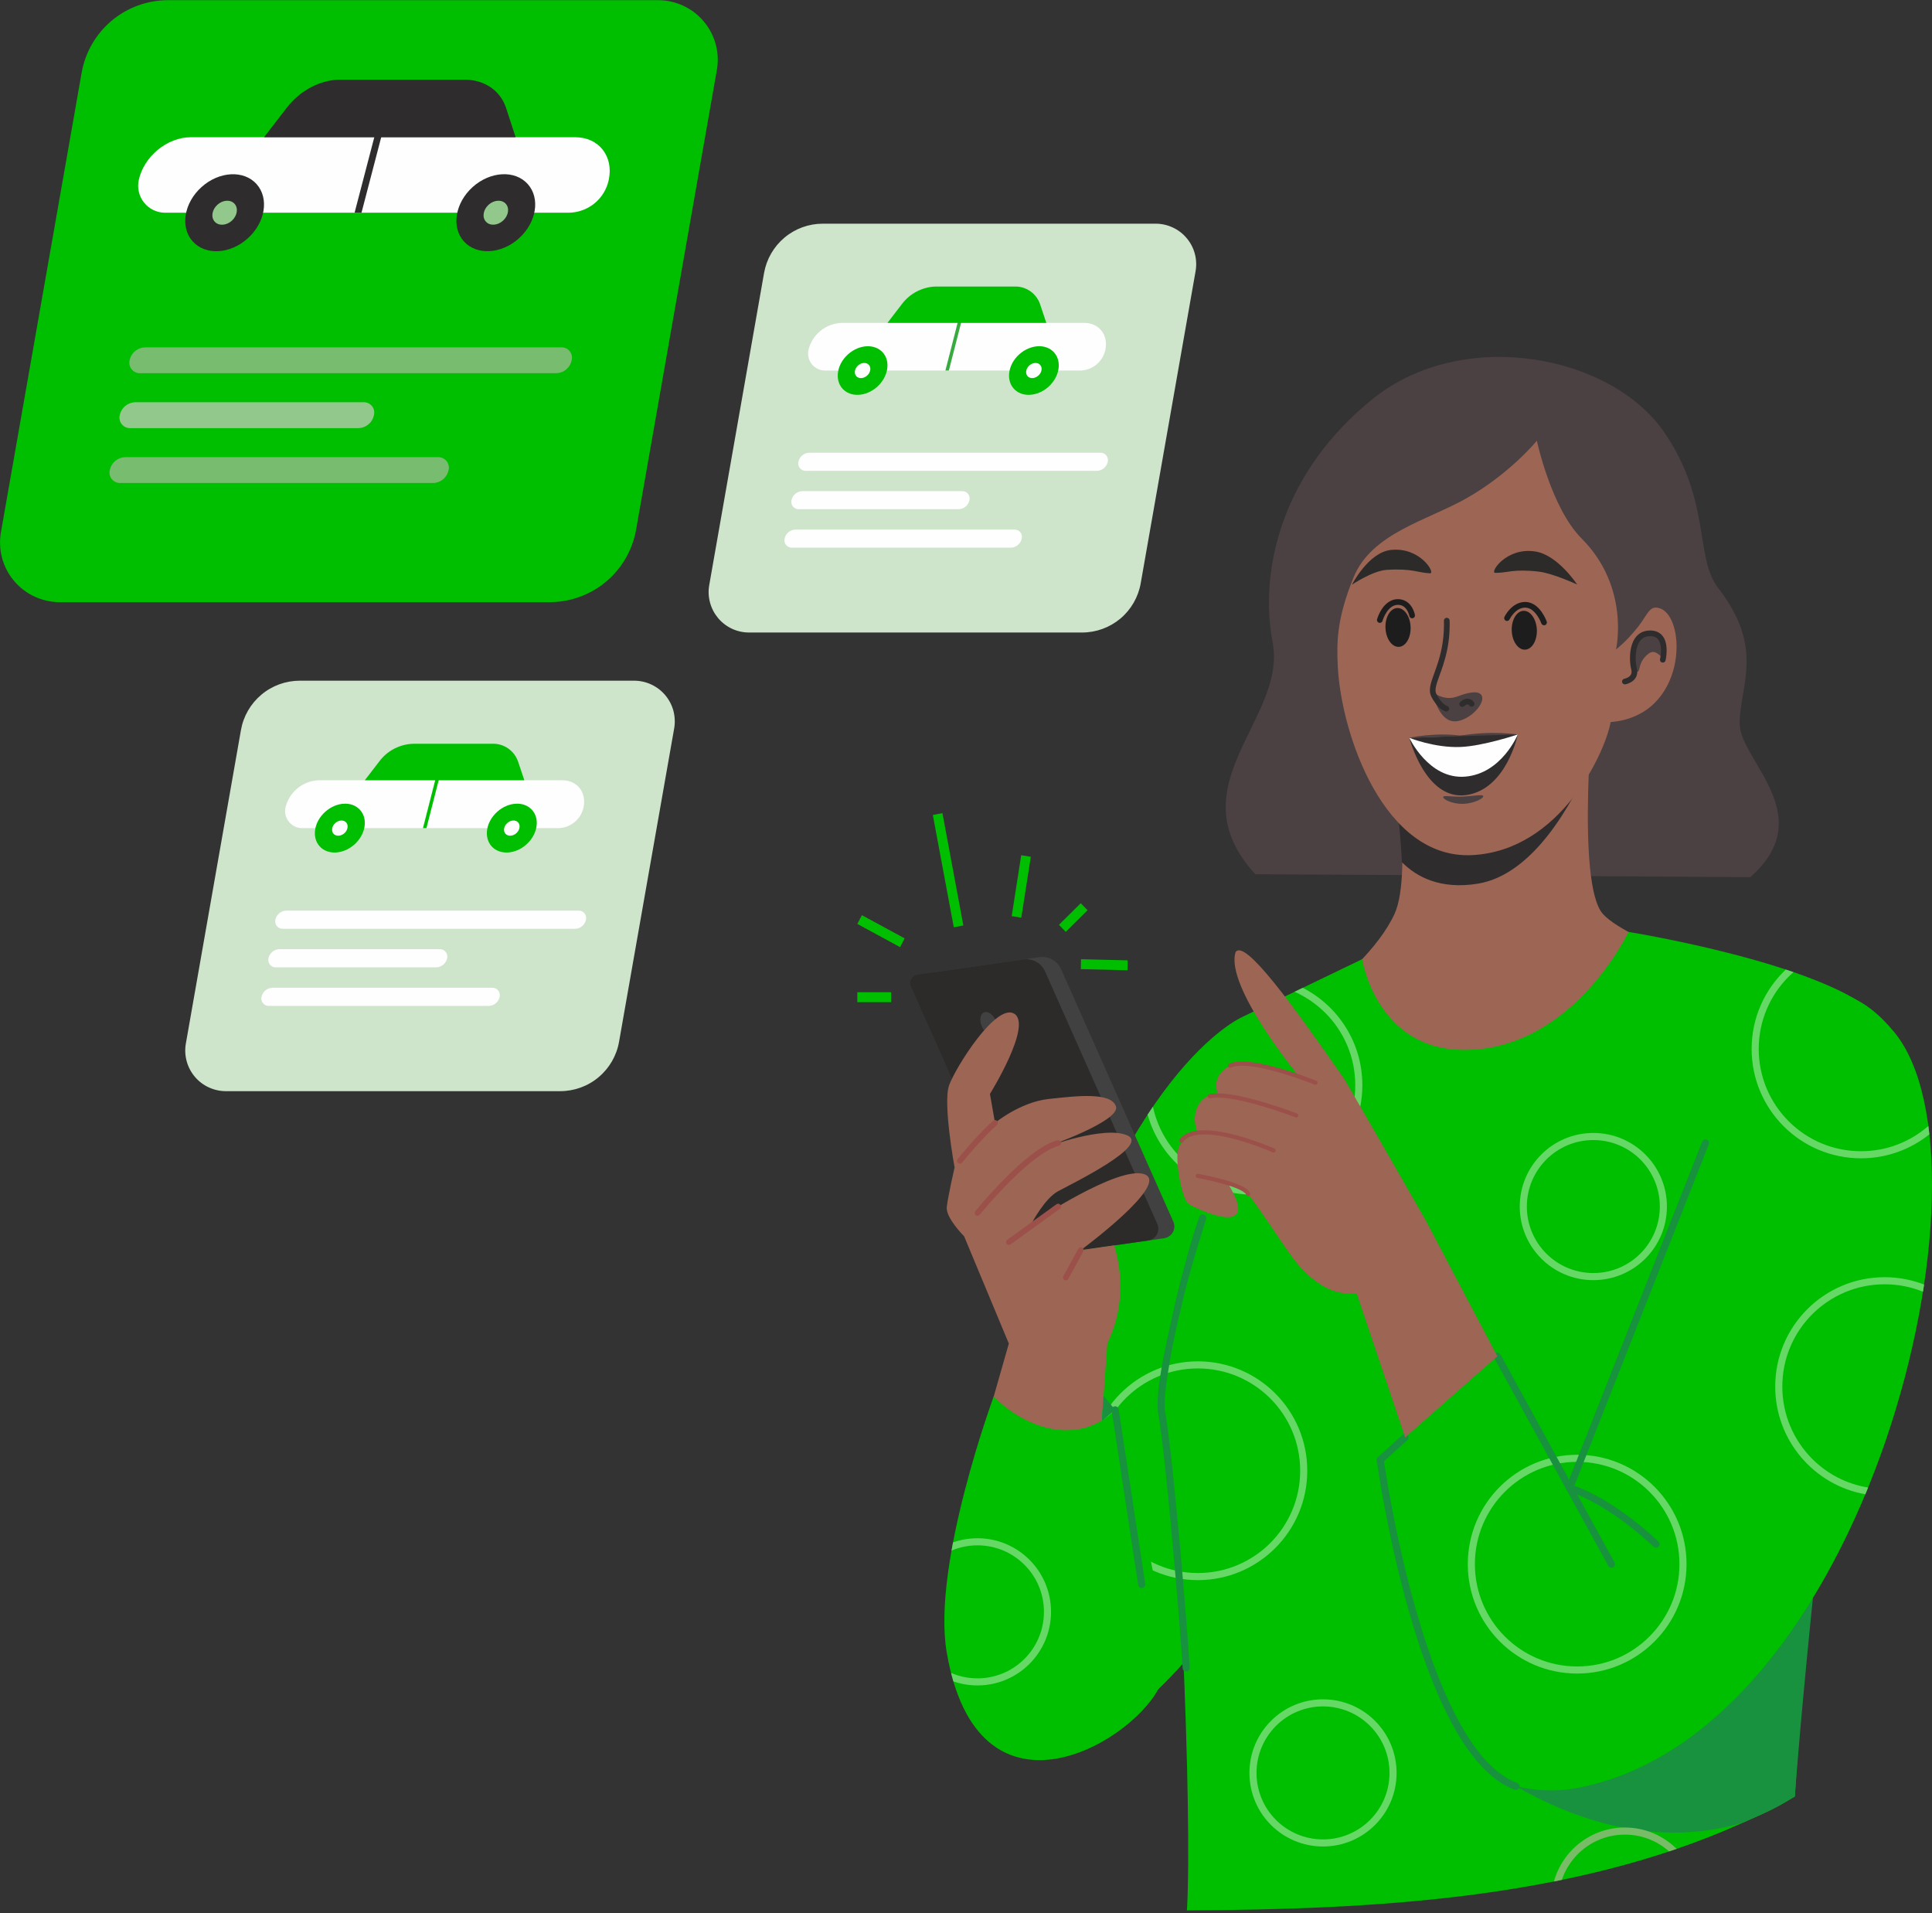 <svg width="200" height="198" viewBox="0 0 200 198" fill="none" xmlns="http://www.w3.org/2000/svg">
<rect x="0" y="0" width="200" height="198" fill="#333333" stroke="none"/>
<g clip-path="url(#clip0_1220_32470)">
<path fill-rule="evenodd" clip-rule="evenodd" d="M56.907 62.323H6.172C5.272 62.323 4.382 62.123 3.567 61.743C2.747 61.363 2.027 60.808 1.447 60.118C0.867 59.428 0.447 58.618 0.212 57.748C-0.018 56.878 -0.058 55.968 0.097 55.083L8.452 7.523C8.822 5.423 9.922 3.518 11.557 2.143C13.192 0.773 15.257 0.018 17.392 0.018H68.132C69.032 0.018 69.922 0.218 70.737 0.598C71.557 0.978 72.277 1.533 72.857 2.223C73.437 2.913 73.857 3.718 74.092 4.588C74.327 5.458 74.367 6.368 74.207 7.258L65.852 54.813C65.482 56.918 64.382 58.823 62.747 60.198C61.112 61.568 59.042 62.323 56.907 62.323Z" fill="#00BE00"/>
<path d="M58.82 22.018H17.09C16.675 22.018 16.265 21.923 15.885 21.743C15.51 21.563 15.18 21.303 14.92 20.978C14.655 20.653 14.47 20.273 14.375 19.868C14.28 19.463 14.275 19.043 14.365 18.633C14.895 16.188 17.31 14.203 19.755 14.203H59.545C61.995 14.203 63.545 16.188 63.015 18.633C62.81 19.593 62.28 20.453 61.52 21.068C60.755 21.683 59.8 22.018 58.82 22.018Z" fill="#FEFEFE"/>
<path d="M53.71 24.678C55.54 23.038 55.95 20.518 54.63 19.048C53.31 17.578 50.76 17.718 48.935 19.353C47.11 20.993 46.7 23.513 48.02 24.983C49.335 26.448 51.885 26.313 53.71 24.678Z" fill="#2F2C2D"/>
<path d="M52.068 22.843C52.638 22.333 52.768 21.548 52.358 21.093C51.948 20.633 51.153 20.678 50.583 21.188C50.018 21.698 49.888 22.483 50.298 22.938C50.708 23.398 51.503 23.353 52.068 22.843Z" fill="#93C88D"/>
<path d="M25.641 24.678C27.466 23.043 27.876 20.523 26.561 19.053C25.241 17.583 22.691 17.718 20.866 19.358C19.041 20.993 18.631 23.513 19.946 24.983C21.266 26.453 23.816 26.318 25.641 24.678Z" fill="#2F2C2D"/>
<path d="M23.995 22.848C24.565 22.332 24.69 21.552 24.28 21.093C23.87 20.637 23.08 20.677 22.51 21.188C21.94 21.703 21.815 22.483 22.225 22.942C22.635 23.398 23.425 23.358 23.995 22.848Z" fill="#93C88D"/>
<path d="M37.422 22.017H36.707L39.007 13.207L39.677 13.383L37.422 22.017Z" fill="#2F2C2D"/>
<path d="M53.376 14.203H27.336L29.701 11.133C31.066 9.353 33.181 8.248 35.211 8.248H48.101C50.131 8.248 51.766 9.353 52.376 11.133L53.376 14.203Z" fill="#2F2C2D"/>
<path d="M57.587 38.628H14.512C14.347 38.638 14.177 38.603 14.027 38.533C13.872 38.463 13.737 38.358 13.632 38.228C13.527 38.103 13.452 37.948 13.412 37.783C13.377 37.623 13.377 37.453 13.417 37.288C13.492 36.923 13.687 36.588 13.977 36.348C14.262 36.103 14.622 35.968 14.997 35.953H58.082C58.247 35.943 58.417 35.973 58.572 36.038C58.727 36.108 58.862 36.213 58.972 36.343C59.077 36.473 59.152 36.623 59.187 36.788C59.227 36.953 59.222 37.128 59.177 37.288C59.107 37.658 58.907 37.993 58.617 38.238C58.332 38.483 57.967 38.618 57.587 38.628Z" fill="#78BC6F"/>
<path d="M37.128 44.313H13.493C13.323 44.318 13.158 44.283 13.003 44.218C12.853 44.148 12.718 44.043 12.613 43.913C12.503 43.783 12.428 43.633 12.393 43.468C12.353 43.308 12.353 43.138 12.393 42.973C12.468 42.608 12.663 42.273 12.948 42.033C13.238 41.788 13.598 41.648 13.973 41.633H37.608C37.778 41.623 37.948 41.653 38.103 41.723C38.258 41.788 38.393 41.893 38.503 42.023C38.608 42.153 38.683 42.308 38.718 42.473C38.753 42.638 38.748 42.813 38.708 42.973C38.633 43.343 38.438 43.673 38.148 43.918C37.863 44.158 37.503 44.298 37.128 44.313Z" fill="#93C88D"/>
<path d="M44.863 49.992H12.458C12.293 50.002 12.128 49.967 11.973 49.897C11.823 49.832 11.683 49.727 11.578 49.597C11.473 49.467 11.398 49.317 11.358 49.152C11.323 48.987 11.323 48.817 11.363 48.652C11.438 48.287 11.633 47.957 11.923 47.712C12.208 47.472 12.568 47.332 12.943 47.317H45.343C45.508 47.312 45.673 47.347 45.828 47.412C45.978 47.482 46.113 47.587 46.223 47.712C46.328 47.842 46.403 47.997 46.438 48.157C46.478 48.322 46.478 48.492 46.438 48.652C46.363 49.022 46.168 49.352 45.883 49.597C45.598 49.842 45.238 49.982 44.863 49.992Z" fill="#78BC6F"/>
<path d="M57.986 112.938H23.386C22.771 112.938 22.166 112.803 21.606 112.543C21.051 112.288 20.556 111.908 20.161 111.438C19.766 110.963 19.476 110.413 19.321 109.823C19.161 109.228 19.131 108.608 19.241 108.003L24.941 75.573C25.191 74.138 25.941 72.838 27.056 71.903C28.171 70.963 29.586 70.453 31.041 70.453H65.641C66.256 70.453 66.866 70.588 67.421 70.848C67.981 71.108 68.471 71.483 68.866 71.953C69.261 72.423 69.551 72.978 69.711 73.568C69.866 74.163 69.896 74.783 69.791 75.388L64.086 107.818C63.836 109.253 63.086 110.553 61.971 111.488C60.856 112.428 59.446 112.938 57.986 112.938Z" fill="#CEE5CC"/>
<path d="M57.732 85.713H31.267C31.007 85.713 30.747 85.653 30.512 85.538C30.272 85.423 30.067 85.253 29.902 85.048C29.737 84.843 29.622 84.603 29.557 84.348C29.497 84.093 29.497 83.828 29.552 83.568C29.742 82.793 30.177 82.098 30.792 81.593C31.412 81.083 32.177 80.793 32.972 80.758H58.207C59.757 80.758 60.742 82.018 60.407 83.568C60.272 84.178 59.937 84.723 59.452 85.113C58.962 85.503 58.357 85.718 57.732 85.713Z" fill="#FEFEFE"/>
<path fill-rule="evenodd" clip-rule="evenodd" d="M54.498 87.398C55.653 86.358 55.913 84.763 55.078 83.833C54.243 82.898 52.628 82.983 51.468 84.023C50.313 85.058 50.053 86.658 50.888 87.593C51.723 88.523 53.343 88.438 54.498 87.398Z" fill="#00BE00"/>
<path d="M53.452 86.238C53.812 85.913 53.897 85.413 53.637 85.123C53.377 84.833 52.872 84.863 52.512 85.188C52.152 85.508 52.067 86.008 52.327 86.298C52.587 86.588 53.092 86.558 53.452 86.238Z" fill="#FEFEFE"/>
<path fill-rule="evenodd" clip-rule="evenodd" d="M36.697 87.398C37.852 86.363 38.112 84.763 37.277 83.833C36.442 82.898 34.822 82.983 33.667 84.023C32.507 85.063 32.247 86.658 33.087 87.593C33.922 88.523 35.537 88.438 36.697 87.398Z" fill="#00BE00"/>
<path d="M35.653 86.238C36.013 85.913 36.093 85.413 35.833 85.123C35.573 84.838 35.073 84.863 34.708 85.188C34.348 85.508 34.268 86.008 34.528 86.298C34.788 86.588 35.293 86.558 35.653 86.238Z" fill="#FEFEFE"/>
<path fill-rule="evenodd" clip-rule="evenodd" d="M44.145 85.713H43.785L45.21 80.138L45.55 80.223L44.145 85.713Z" fill="#00BE00"/>
<path d="M54.281 80.757H37.766L39.261 78.812C39.671 78.263 40.196 77.812 40.801 77.498C41.411 77.183 42.081 77.002 42.761 76.983H50.926C51.511 76.953 52.091 77.118 52.581 77.448C53.066 77.778 53.431 78.257 53.626 78.812L54.281 80.757Z" fill="#00BE00"/>
<path d="M59.547 96.132H29.297C29.177 96.138 29.057 96.118 28.947 96.073C28.837 96.022 28.742 95.953 28.667 95.862C28.587 95.767 28.537 95.662 28.507 95.547C28.482 95.427 28.482 95.308 28.507 95.192C28.562 94.933 28.702 94.703 28.902 94.528C29.102 94.358 29.357 94.263 29.617 94.252H59.872C59.992 94.243 60.112 94.263 60.217 94.312C60.327 94.358 60.427 94.433 60.502 94.522C60.577 94.612 60.632 94.722 60.662 94.838C60.687 94.957 60.687 95.078 60.657 95.192C60.607 95.453 60.467 95.683 60.267 95.853C60.067 96.022 59.812 96.123 59.547 96.132Z" fill="#FEFEFE"/>
<path d="M45.178 100.122H28.578C28.458 100.127 28.338 100.107 28.228 100.062C28.123 100.012 28.023 99.942 27.948 99.852C27.873 99.757 27.818 99.652 27.788 99.537C27.763 99.422 27.763 99.297 27.788 99.182C27.843 98.927 27.983 98.692 28.183 98.522C28.383 98.352 28.638 98.252 28.898 98.242H45.498C45.618 98.237 45.738 98.257 45.848 98.302C45.958 98.353 46.053 98.422 46.128 98.517C46.208 98.607 46.263 98.718 46.288 98.832C46.318 98.948 46.318 99.067 46.288 99.182C46.233 99.442 46.093 99.672 45.893 99.842C45.693 100.012 45.438 100.112 45.178 100.122Z" fill="#FEFEFE"/>
<path d="M50.613 104.112H27.858C27.743 104.122 27.623 104.102 27.513 104.052C27.403 104.007 27.308 103.932 27.228 103.842C27.153 103.752 27.098 103.642 27.073 103.527C27.043 103.412 27.043 103.287 27.073 103.172C27.128 102.917 27.263 102.682 27.468 102.512C27.668 102.342 27.918 102.247 28.183 102.237H50.933C51.053 102.227 51.173 102.247 51.283 102.297C51.393 102.342 51.488 102.412 51.563 102.507C51.643 102.597 51.693 102.702 51.723 102.822C51.748 102.937 51.748 103.057 51.723 103.172C51.668 103.432 51.528 103.662 51.328 103.837C51.128 104.007 50.873 104.102 50.613 104.112Z" fill="#FEFEFE"/>
<path d="M112.011 65.467H77.551C76.936 65.467 76.331 65.337 75.776 65.077C75.221 64.817 74.731 64.442 74.336 63.972C73.946 63.502 73.656 62.952 73.501 62.362C73.341 61.772 73.311 61.152 73.421 60.552L79.096 28.252C79.351 26.822 80.096 25.527 81.206 24.597C82.316 23.662 83.721 23.152 85.171 23.152H119.636C120.251 23.152 120.851 23.287 121.406 23.547C121.961 23.802 122.456 24.182 122.846 24.652C123.241 25.117 123.526 25.667 123.686 26.257C123.846 26.852 123.871 27.467 123.766 28.072L118.086 60.372C117.836 61.797 117.091 63.092 115.981 64.027C114.866 64.957 113.466 65.467 112.011 65.467Z" fill="#CEE5CC"/>
<path d="M111.758 38.352H85.403C85.138 38.352 84.883 38.292 84.648 38.178C84.408 38.062 84.203 37.898 84.038 37.693C83.878 37.487 83.758 37.248 83.698 36.992C83.638 36.737 83.638 36.472 83.693 36.218C83.878 35.443 84.313 34.752 84.928 34.248C85.543 33.742 86.308 33.453 87.098 33.417H112.228C113.773 33.417 114.758 34.672 114.423 36.218C114.293 36.822 113.953 37.367 113.468 37.758C112.983 38.148 112.383 38.358 111.758 38.352Z" fill="#FEFEFE"/>
<path fill-rule="evenodd" clip-rule="evenodd" d="M108.538 40.033C109.688 38.998 109.948 37.408 109.118 36.478C108.283 35.548 106.673 35.638 105.518 36.668C104.368 37.703 104.108 39.293 104.943 40.223C105.773 41.153 107.383 41.068 108.538 40.033Z" fill="#00BE00"/>
<path d="M107.495 38.872C107.855 38.552 107.935 38.052 107.675 37.767C107.415 37.477 106.915 37.507 106.555 37.827C106.195 38.152 106.115 38.647 106.375 38.937C106.635 39.222 107.135 39.192 107.495 38.872Z" fill="#FEFEFE"/>
<path fill-rule="evenodd" clip-rule="evenodd" d="M90.807 40.033C91.957 38.998 92.217 37.408 91.382 36.478C90.552 35.553 88.942 35.638 87.787 36.673C86.637 37.703 86.377 39.298 87.212 40.223C88.042 41.153 89.652 41.068 90.807 40.033Z" fill="#00BE00"/>
<path d="M89.765 38.872C90.125 38.552 90.205 38.057 89.945 37.767C89.685 37.477 89.185 37.507 88.825 37.827C88.465 38.152 88.385 38.647 88.645 38.937C88.905 39.222 89.405 39.197 89.765 38.872Z" fill="#FEFEFE"/>
<path d="M98.227 38.353H97.867L99.287 32.803L99.627 32.888L98.227 38.353Z" fill="#38AA3F"/>
<path fill-rule="evenodd" clip-rule="evenodd" d="M108.316 33.418H91.871L93.361 31.478C93.771 30.933 94.291 30.488 94.896 30.173C95.501 29.858 96.166 29.678 96.846 29.658H104.976C105.561 29.628 106.141 29.793 106.626 30.118C107.111 30.448 107.476 30.928 107.666 31.478L108.316 33.418Z" fill="#00BE00"/>
<path d="M113.566 48.733H83.436C83.316 48.738 83.196 48.718 83.091 48.668C82.981 48.623 82.886 48.553 82.806 48.458C82.731 48.368 82.676 48.263 82.651 48.148C82.621 48.028 82.621 47.908 82.651 47.793C82.706 47.538 82.841 47.303 83.041 47.138C83.241 46.963 83.496 46.868 83.756 46.858H113.886C114.006 46.853 114.126 46.873 114.236 46.918C114.341 46.963 114.441 47.038 114.516 47.128C114.591 47.218 114.646 47.328 114.671 47.443C114.701 47.558 114.701 47.678 114.671 47.793C114.621 48.053 114.481 48.283 114.281 48.453C114.081 48.623 113.826 48.723 113.566 48.733Z" fill="#FEFEFE"/>
<path d="M99.252 52.703H82.717C82.602 52.713 82.482 52.688 82.372 52.643C82.267 52.598 82.167 52.523 82.092 52.433C82.017 52.343 81.962 52.238 81.937 52.123C81.907 52.008 81.907 51.888 81.932 51.773C81.987 51.513 82.127 51.283 82.327 51.113C82.527 50.943 82.777 50.843 83.042 50.833H99.577C99.692 50.828 99.812 50.848 99.922 50.893C100.027 50.943 100.127 51.013 100.202 51.103C100.277 51.198 100.332 51.303 100.357 51.418C100.387 51.533 100.387 51.658 100.357 51.773C100.302 52.028 100.167 52.258 99.967 52.428C99.767 52.598 99.512 52.693 99.252 52.703Z" fill="#FEFEFE"/>
<path d="M104.667 56.683H82.007C81.887 56.688 81.767 56.668 81.657 56.618C81.552 56.573 81.452 56.503 81.377 56.408C81.302 56.318 81.247 56.213 81.217 56.093C81.192 55.978 81.192 55.858 81.222 55.743C81.272 55.488 81.412 55.258 81.612 55.088C81.812 54.918 82.062 54.823 82.327 54.813H104.987C105.102 54.803 105.222 54.823 105.332 54.868C105.442 54.918 105.537 54.988 105.612 55.078C105.692 55.168 105.747 55.278 105.772 55.393C105.797 55.508 105.797 55.628 105.772 55.743C105.717 56.003 105.577 56.233 105.377 56.403C105.177 56.573 104.927 56.673 104.667 56.683Z" fill="#FEFEFE"/>
<path d="M129.947 90.483C121.557 81.302 133.242 74.472 131.742 66.502C130.297 58.833 132.812 48.748 142.132 41.267C151.457 33.788 166.777 36.697 172.292 44.758C177.167 51.873 175.407 57.693 177.872 60.867C182.742 67.138 180.087 71.013 180.087 74.868C180.092 78.718 188.412 84.407 181.192 90.787L129.947 90.483Z" fill="#4B4042"/>
<path d="M128.607 105.258C128.607 105.258 116.057 110.598 107.382 142.808C103.112 158.658 113.597 179.963 113.597 179.963C113.597 179.963 122.302 174.418 127.077 165.698C137.322 146.988 128.607 105.258 128.607 105.258Z" fill="#00BE00"/>
<path d="M97.561 84.158L99.726 95.788L98.736 95.978L96.566 84.353L97.561 84.158Z" fill="#00BE00"/>
<path d="M105.715 88.518L106.71 88.678L105.725 94.983L104.73 94.823L105.715 88.518Z" fill="#00BE00"/>
<path d="M111.88 93.483L112.585 94.213L110.33 96.457L109.625 95.722L111.88 93.483Z" fill="#00BE00"/>
<path d="M111.907 99.283L116.737 99.398L116.717 100.423L111.887 100.308L111.907 99.283Z" fill="#00BE00"/>
<path d="M89.225 94.723L93.645 97.123L93.175 98.033L88.75 95.628L89.225 94.723Z" fill="#00BE00"/>
<path d="M88.75 102.698H92.25V103.728H88.75V102.698Z" fill="#00BE00"/>
<path d="M165.006 71.933C165.006 71.933 163.081 91.473 165.946 94.613C168.811 97.758 181.836 100.943 183.701 107.583C186.581 117.823 135.161 123.343 130.591 112.033C128.826 107.663 141.031 101.828 144.361 94.588C146.391 90.178 143.976 75.958 143.976 75.958L165.006 71.933Z" fill="#9D6553"/>
<path d="M152.977 91.463C149.092 92.093 146.622 90.748 145.122 89.233C144.892 84.068 143.977 78.688 143.977 78.688L145.082 78.478L164.947 75.328C164.882 76.028 164.782 77.243 164.682 78.753C162.717 83.268 158.712 90.533 152.977 91.463Z" fill="#2F2C2D"/>
<path d="M141.006 99.282C141.006 99.282 142.496 108.853 151.856 108.668C162.936 108.453 168.581 96.457 168.581 96.457C168.581 96.457 189.046 99.728 194.536 105.248L198.251 110.913L192.656 131.498C189.186 147.023 186.736 170.993 185.801 185.938C183.391 187.402 182.846 187.562 180.281 188.717C162.651 196.652 141.741 197.627 122.871 197.732C123.456 188.212 122.016 151.743 120.271 146.268C118.916 142.018 128.606 105.258 128.606 105.258L141.006 99.282Z" fill="#00BE00"/>
<path d="M134.959 152.222H134.594C134.594 155.147 133.409 157.792 131.494 159.712C129.574 161.627 126.929 162.812 124.004 162.812C121.079 162.812 118.434 161.627 116.519 159.712C114.604 157.792 113.419 155.147 113.419 152.222C113.419 149.297 114.604 146.652 116.519 144.737C118.434 142.822 121.079 141.637 124.004 141.637C126.929 141.637 129.574 142.822 131.494 144.737C133.409 146.652 134.594 149.297 134.594 152.222H134.959H135.329C135.329 145.972 130.259 140.902 124.004 140.902C117.754 140.902 112.684 145.972 112.684 152.222C112.684 158.477 117.754 163.547 124.004 163.547C130.259 163.547 135.329 158.477 135.329 152.222H134.959Z" fill="#66D866"/>
<path fill-rule="evenodd" clip-rule="evenodd" d="M110.539 132.492C110.419 132.502 110.314 132.412 110.309 132.292C110.299 132.172 110.389 132.067 110.509 132.057C110.629 132.052 110.734 132.142 110.744 132.262C110.749 132.382 110.659 132.487 110.539 132.492Z" fill="#FEFEFE"/>
<path d="M167.29 67.217C167.29 67.217 168.37 66.407 169.57 64.877C170.615 63.542 170.75 62.582 171.855 62.972C174.655 63.957 174.675 74.092 166.735 74.737C166.155 77.917 161.525 88.047 152.395 88.507C143.26 88.962 138.855 75.977 138.49 69.042C138.355 66.452 138.385 64.022 140.115 59.772C141.985 55.157 147.78 53.867 151.855 51.547C156.37 48.972 159.095 45.612 159.095 45.612C159.095 45.612 160.58 52.587 163.73 55.737C168.785 60.802 167.29 67.217 167.29 67.217Z" fill="#9D6553"/>
<path d="M154.785 59.292C156.025 59.312 156.62 58.858 159.285 59.163C160.745 59.328 163.27 60.502 163.27 60.502C163.27 60.502 161.265 57.453 158.955 57.083C155.93 56.593 154.185 59.288 154.785 59.292Z" fill="#2C2B2A"/>
<path d="M148.038 59.337C146.798 59.292 146.228 58.812 143.548 58.982C142.078 59.077 139.953 60.517 139.953 60.517C139.953 60.517 141.653 57.177 143.978 56.922C147.028 56.582 148.633 59.362 148.038 59.337Z" fill="#2C2B2A"/>
<path d="M169.396 69.553C169.376 69.553 169.356 69.552 169.336 69.547L169.316 69.543C169.281 69.543 169.241 69.532 169.201 69.522C169.201 69.522 168.431 67.507 169.696 66.282C170.201 65.797 170.631 65.603 170.986 65.603C171.801 65.603 172.211 66.657 172.181 67.612C172.176 67.882 172.136 67.978 172.066 67.978C171.981 67.978 171.856 67.853 171.701 67.728C171.541 67.603 171.346 67.478 171.116 67.478C170.971 67.478 170.811 67.532 170.636 67.668C169.431 68.638 169.926 69.553 169.396 69.553Z" fill="#4B4042"/>
<path d="M150.606 74.663C149.321 74.663 148.666 73.123 148.211 71.533C148.216 71.538 148.951 72.243 150.011 72.243C150.286 72.243 150.591 72.193 150.906 72.073C151.656 71.783 152.221 71.658 152.626 71.658C153.256 71.658 153.486 71.958 153.441 72.368V72.388C153.346 73.123 152.366 74.203 151.166 74.573C150.966 74.633 150.781 74.663 150.606 74.663Z" fill="#4B4042"/>
<path d="M149.475 64.243C149.48 64.373 149.48 64.498 149.48 64.618C149.48 66.427 149.125 67.787 148.765 68.862C148.585 69.397 148.405 69.862 148.265 70.278C148.125 70.698 148.02 71.067 148.02 71.433C148.02 71.662 148.065 71.888 148.17 72.097C148.5 72.748 148.85 73.132 149.13 73.353C149.41 73.573 149.62 73.627 149.655 73.638C149.815 73.672 149.97 73.573 150.01 73.412C150.045 73.257 149.945 73.097 149.785 73.062L149.755 73.198L149.795 73.062H149.785L149.755 73.198L149.795 73.062C149.79 73.062 149.66 73.028 149.455 72.858C149.25 72.688 148.975 72.377 148.695 71.828C148.635 71.713 148.605 71.588 148.605 71.433C148.605 71.188 148.685 70.862 148.82 70.468C149.02 69.873 149.335 69.112 149.595 68.153C149.86 67.198 150.07 66.032 150.07 64.618C150.07 64.493 150.07 64.362 150.065 64.228C150.06 64.067 149.925 63.938 149.765 63.943C149.6 63.947 149.47 64.082 149.475 64.243Z" fill="#2F2C2D"/>
<path d="M152.591 72.697C152.581 72.682 152.526 72.597 152.421 72.507C152.311 72.417 152.136 72.317 151.911 72.317C151.671 72.317 151.416 72.427 151.166 72.657C151.051 72.767 151.041 72.952 151.151 73.072C151.261 73.192 151.446 73.197 151.566 73.087C151.746 72.927 151.851 72.907 151.911 72.907C151.961 72.907 152.006 72.927 152.046 72.957L152.086 73.002L152.096 73.012L152.241 72.917L152.096 73.007V73.012L152.241 72.917L152.096 73.007C152.181 73.147 152.361 73.187 152.496 73.102C152.636 73.017 152.676 72.837 152.591 72.697Z" fill="#2F2C2D"/>
<path d="M151.348 83.198C151.208 83.198 151.068 83.193 150.933 83.173L150.888 83.168C150.058 83.063 149.403 82.703 149.398 82.508C149.398 82.503 149.398 82.498 149.398 82.493C149.408 82.418 149.523 82.398 149.713 82.398C149.868 82.398 150.073 82.413 150.313 82.428C150.548 82.443 150.823 82.458 151.113 82.458C151.213 82.458 151.313 82.453 151.418 82.448C152.153 82.418 152.853 82.308 153.238 82.308C153.433 82.308 153.548 82.333 153.548 82.413C153.558 82.653 152.583 83.153 151.488 83.198C151.443 83.198 151.393 83.198 151.348 83.198Z" fill="#4B4042"/>
<path d="M172.414 68.362C172.419 68.347 172.529 67.887 172.529 67.322C172.529 66.912 172.474 66.447 172.254 66.037C172.139 65.832 171.979 65.642 171.764 65.507C171.549 65.367 171.284 65.282 170.979 65.262C170.924 65.257 170.869 65.257 170.814 65.257C170.409 65.257 170.059 65.357 169.779 65.542C169.354 65.817 169.094 66.247 168.939 66.702C168.789 67.157 168.734 67.652 168.734 68.107C168.734 68.567 168.789 68.987 168.869 69.287C168.889 69.377 168.899 69.462 168.899 69.532C168.899 69.682 168.859 69.782 168.799 69.872C168.709 70.007 168.549 70.112 168.404 70.172C168.329 70.202 168.264 70.222 168.219 70.237C168.194 70.242 168.179 70.247 168.169 70.247L168.154 70.252C167.994 70.282 167.889 70.432 167.919 70.592C167.944 70.752 168.099 70.857 168.259 70.832C168.279 70.827 168.554 70.777 168.849 70.602C168.999 70.512 169.159 70.387 169.284 70.207C169.404 70.032 169.489 69.797 169.489 69.532C169.489 69.407 169.469 69.277 169.434 69.137C169.374 68.902 169.324 68.522 169.324 68.107C169.324 67.562 169.414 66.967 169.649 66.537C169.764 66.322 169.909 66.152 170.094 66.037C170.279 65.917 170.509 65.847 170.814 65.842C170.854 65.842 170.899 65.847 170.939 65.847C171.164 65.862 171.324 65.922 171.449 65.997C171.629 66.117 171.754 66.302 171.834 66.537C171.914 66.777 171.944 67.057 171.944 67.322C171.944 67.567 171.919 67.792 171.894 67.962C171.879 68.042 171.869 68.112 171.859 68.157C171.854 68.177 171.849 68.197 171.849 68.207L171.844 68.222C171.809 68.382 171.904 68.537 172.064 68.577C172.219 68.612 172.379 68.517 172.414 68.362Z" fill="#2F2C2D"/>
<path d="M156.495 65.287C156.54 66.392 157.16 67.272 157.875 67.242C158.595 67.212 159.14 66.287 159.095 65.177C159.045 64.067 158.425 63.192 157.71 63.222C156.995 63.252 156.45 64.177 156.495 65.287Z" fill="#1D1D1D"/>
<path d="M143.424 64.997C143.469 66.107 144.089 66.982 144.809 66.952C145.524 66.922 146.069 65.997 146.024 64.887C145.979 63.782 145.359 62.902 144.639 62.932C143.924 62.962 143.379 63.887 143.424 64.997Z" fill="#1D1D1D"/>
<path d="M160.114 64.328C160.109 64.313 159.944 63.848 159.609 63.363C159.439 63.118 159.224 62.868 158.949 62.668C158.679 62.468 158.344 62.323 157.959 62.303C157.934 62.303 157.904 62.303 157.879 62.303C157.519 62.303 157.199 62.408 156.929 62.558C156.524 62.783 156.234 63.103 156.039 63.368C155.844 63.633 155.744 63.838 155.739 63.853C155.669 63.998 155.734 64.173 155.879 64.243C156.024 64.313 156.199 64.248 156.269 64.103L156.179 64.063L156.269 64.103L156.179 64.063L156.269 64.103C156.269 64.098 156.429 63.778 156.714 63.473C156.854 63.318 157.029 63.173 157.224 63.063C157.419 62.958 157.634 62.893 157.879 62.888L157.934 62.893C158.184 62.903 158.399 62.993 158.604 63.143C158.904 63.363 159.154 63.713 159.314 64.003C159.399 64.153 159.459 64.283 159.499 64.378C159.524 64.423 159.534 64.463 159.544 64.488L159.559 64.513V64.523C159.614 64.673 159.779 64.753 159.934 64.703C160.089 64.648 160.169 64.478 160.114 64.328Z" fill="#1D1D1D"/>
<path d="M146.474 63.653C146.469 63.633 146.409 63.288 146.194 62.908C146.084 62.718 145.934 62.518 145.719 62.353C145.509 62.188 145.234 62.058 144.909 62.023C144.844 62.018 144.779 62.013 144.714 62.013C144.304 62.013 143.954 62.158 143.674 62.363C143.254 62.673 142.984 63.103 142.809 63.453C142.634 63.808 142.559 64.083 142.554 64.098C142.509 64.253 142.604 64.413 142.759 64.458C142.914 64.503 143.079 64.408 143.119 64.253C143.129 64.213 143.264 63.768 143.539 63.363C143.674 63.153 143.844 62.963 144.039 62.823C144.234 62.688 144.449 62.603 144.714 62.603C144.754 62.603 144.799 62.603 144.844 62.608C145.064 62.633 145.224 62.708 145.359 62.813C145.564 62.973 145.704 63.208 145.784 63.408C145.829 63.508 145.854 63.598 145.874 63.658C145.879 63.693 145.889 63.713 145.889 63.733L145.894 63.748V63.753L145.974 63.738L145.894 63.753L145.974 63.738L145.894 63.753C145.924 63.913 146.074 64.018 146.234 63.988C146.394 63.963 146.499 63.813 146.474 63.653Z" fill="#1D1D1D"/>
<path d="M157.121 76.017C157.121 76.017 154.351 75.907 151.206 76.142C149.436 76.277 145.891 76.362 145.891 76.362C145.891 76.362 147.561 82.858 151.756 82.293C155.956 81.722 157.121 76.017 157.121 76.017Z" fill="#2F2C2D"/>
<path d="M157.121 76.018C157.121 76.018 153.551 77.218 151.201 77.313C148.501 77.423 145.891 76.363 145.891 76.363C145.891 76.363 147.906 80.698 151.676 80.383C155.451 80.073 157.121 76.018 157.121 76.018Z" fill="#FEFEFE"/>
<path d="M157.121 76.017C157.121 76.017 154.341 75.593 151.206 76.142C148.596 75.778 145.891 76.362 145.891 76.362L157.121 76.017Z" fill="#4B4042"/>
<path fill-rule="evenodd" clip-rule="evenodd" d="M180.461 188.633C175.091 190.253 166.981 190.648 156.926 184.883L192.656 127.158C188.996 147.303 185.871 183.933 185.811 185.933C183.456 187.363 182.966 187.503 180.461 188.633Z" fill="#18923F"/>
<path d="M196.081 106.813C207.436 120.553 193.436 179.773 162.941 185.118C161.051 185.448 158.956 185.348 156.926 184.883C150.291 183.378 151.466 173.778 155.256 166.958C157.626 162.678 160.746 158.513 162.376 154.363C168.221 139.523 173.071 127.088 176.726 117.978C182.971 102.423 189.696 99.088 196.081 106.813Z" fill="#00BE00"/>
<path d="M120.517 128.158L109.087 129.798C108.697 129.853 108.317 129.643 108.157 129.283L95.962 101.873C95.727 101.338 96.067 100.723 96.647 100.643L107.597 99.068C108.537 98.933 109.452 99.438 109.842 100.308L121.462 126.443C121.792 127.183 121.322 128.038 120.517 128.158Z" fill="#424141"/>
<path d="M118.858 128.392L107.428 130.032C107.038 130.087 106.658 129.877 106.498 129.517L94.308 102.107C94.068 101.572 94.408 100.962 94.988 100.877L105.943 99.307C106.883 99.172 107.798 99.677 108.183 100.542L119.803 126.677C120.138 127.422 119.663 128.277 118.858 128.392Z" fill="#2C2B2A"/>
<path d="M103.075 105.623C103.35 106.258 103.255 106.913 102.855 107.088C102.46 107.258 101.915 106.883 101.64 106.243C101.365 105.608 101.465 104.953 101.86 104.783C102.255 104.613 102.8 104.988 103.075 105.623Z" fill="#424141"/>
<path d="M98.819 120.832C98.819 120.832 97.589 114.202 98.249 112.337C98.914 110.472 103.164 103.712 105.019 104.937C106.869 106.162 102.479 113.222 102.479 113.222L103.004 116.222C103.004 116.222 105.584 114.082 108.519 113.752C111.454 113.427 115.029 113.007 115.524 114.517C116.024 116.032 108.299 118.722 108.299 118.722C108.299 118.722 114.314 116.462 116.704 117.517C119.089 118.572 110.899 122.547 109.519 123.302C108.134 124.062 106.819 126.577 106.819 126.577C106.819 126.577 115.829 120.532 118.494 121.547C121.154 122.562 111.884 129.392 111.884 129.392L115.354 128.897C116.324 132.307 116.229 135.697 114.629 139.062L113.999 147.857C109.919 150.622 106.014 150.487 102.359 146.327L104.434 139.062L99.804 127.957C99.804 127.957 97.889 126.052 98.009 124.937C98.129 123.817 98.819 120.832 98.819 120.832Z" fill="#9D6553"/>
<path d="M99.599 120.328C99.599 120.328 99.634 120.293 99.689 120.223C99.884 119.978 100.409 119.343 101.059 118.618C101.709 117.888 102.489 117.063 103.194 116.443C103.319 116.338 103.329 116.153 103.224 116.028C103.119 115.908 102.929 115.898 102.809 116.003C101.964 116.743 101.049 117.728 100.344 118.533C99.639 119.338 99.144 119.963 99.144 119.963C99.039 120.088 99.064 120.273 99.189 120.378C99.314 120.478 99.499 120.458 99.599 120.328Z" fill="#9C504A"/>
<path d="M101.417 125.732C101.417 125.732 101.437 125.707 101.477 125.662C101.762 125.312 103.097 123.712 104.712 122.117C105.522 121.317 106.402 120.522 107.257 119.882C108.112 119.242 108.942 118.762 109.612 118.587C109.772 118.547 109.867 118.387 109.822 118.232C109.782 118.072 109.622 117.977 109.467 118.022C108.612 118.242 107.677 118.817 106.727 119.547C105.312 120.637 103.872 122.092 102.787 123.272C101.702 124.452 100.967 125.357 100.962 125.362C100.862 125.487 100.882 125.672 101.007 125.777C101.132 125.877 101.317 125.857 101.417 125.732Z" fill="#9C504A"/>
<path d="M110.589 132.368L112.139 129.533C112.219 129.393 112.169 129.213 112.024 129.138C111.884 129.058 111.704 129.113 111.624 129.253L110.074 132.088C109.999 132.228 110.049 132.408 110.189 132.483C110.334 132.563 110.514 132.508 110.589 132.368Z" fill="#9C504A"/>
<path d="M102.863 144.558C102.863 144.558 96.439 161.943 98.004 171.028C101.188 189.518 116.713 180.753 119.913 174.823C122.288 170.423 115.438 145.923 115.438 145.923C112.143 149.293 106.858 148.468 102.863 144.558Z" fill="#00BE00"/>
<path d="M199.623 116.538C197.758 118.168 195.323 119.153 192.653 119.153C189.728 119.153 187.083 117.973 185.163 116.053C183.248 114.138 182.063 111.493 182.063 108.568C182.063 105.643 183.248 102.998 185.163 101.083C185.323 100.923 185.488 100.768 185.658 100.618C185.393 100.528 185.128 100.438 184.863 100.353C182.688 102.413 181.328 105.333 181.328 108.568C181.328 114.823 186.398 119.888 192.653 119.888C195.328 119.888 197.788 118.958 199.728 117.408C199.698 117.113 199.658 116.823 199.623 116.538Z" fill="#66D866"/>
<path d="M140.661 112.323H140.296C140.296 115.248 139.111 117.893 137.196 119.808C135.276 121.728 132.631 122.913 129.706 122.913C126.781 122.913 124.136 121.728 122.221 119.808C120.801 118.393 119.786 116.573 119.351 114.543C119.171 114.808 118.986 115.083 118.801 115.368C120.131 120.143 124.506 123.648 129.706 123.648C135.961 123.648 141.031 118.578 141.031 112.323H140.661ZM134.016 102.648C135.206 103.183 136.281 103.928 137.196 104.838C139.111 106.753 140.296 109.398 140.296 112.323H140.661H141.031C141.031 107.928 138.526 104.118 134.866 102.243L134.016 102.648Z" fill="#66D866"/>
<path d="M174.225 161.892H173.855C173.855 164.817 172.67 167.462 170.755 169.377C168.84 171.297 166.195 172.482 163.27 172.482C160.345 172.482 157.7 171.297 155.78 169.377C153.865 167.462 152.68 164.817 152.68 161.892C152.68 158.967 153.865 156.322 155.78 154.407C157.7 152.487 160.345 151.307 163.27 151.307C166.195 151.307 168.84 152.487 170.755 154.407C172.67 156.322 173.855 158.967 173.855 161.892H174.225H174.59C174.59 155.637 169.52 150.572 163.27 150.572C157.015 150.572 151.945 155.637 151.945 161.892C151.945 168.147 157.015 173.217 163.27 173.217C169.52 173.217 174.59 168.147 174.59 161.892H174.225Z" fill="#66D866"/>
<path d="M193.385 153.962C191.145 153.602 189.14 152.537 187.605 151.002C185.69 149.082 184.505 146.437 184.505 143.512C184.505 140.587 185.69 137.942 187.605 136.027C189.525 134.112 192.17 132.927 195.095 132.927C196.495 132.927 197.835 133.197 199.065 133.697C199.1 133.447 199.14 133.197 199.18 132.952C197.91 132.462 196.535 132.192 195.095 132.192C188.84 132.192 183.77 137.262 183.77 143.512C183.77 149.087 187.795 153.717 193.1 154.662C193.195 154.427 193.29 154.197 193.385 153.962Z" fill="#66D866"/>
<path d="M172.194 124.883H171.824C171.824 126.783 171.054 128.503 169.809 129.748C168.564 130.993 166.844 131.763 164.944 131.763C163.039 131.763 161.324 130.993 160.074 129.748C158.829 128.503 158.059 126.783 158.059 124.883C158.059 122.978 158.829 121.263 160.074 120.013C161.324 118.768 163.039 117.998 164.944 117.998C166.844 117.998 168.564 118.768 169.809 120.013C171.054 121.263 171.824 122.978 171.824 124.883H172.194H172.559C172.559 120.673 169.149 117.263 164.944 117.263C160.734 117.263 157.324 120.673 157.324 124.883C157.324 129.088 160.734 132.498 164.944 132.498C169.149 132.498 172.559 129.088 172.559 124.883H172.194Z" fill="#66D866"/>
<path d="M161.678 194.572C162.023 193.557 162.598 192.647 163.338 191.902C164.583 190.657 166.303 189.887 168.203 189.887C169.963 189.887 171.563 190.542 172.783 191.627C173.043 191.542 173.308 191.452 173.568 191.362C172.193 189.997 170.298 189.152 168.203 189.152C164.703 189.152 161.753 191.517 160.863 194.737C161.133 194.682 161.408 194.627 161.678 194.572Z" fill="#79BC67"/>
<path d="M108.438 166.827H108.068C108.068 168.732 107.298 170.447 106.053 171.697C104.808 172.942 103.088 173.712 101.188 173.712C100.213 173.712 99.293 173.512 98.453 173.147C98.533 173.447 98.613 173.742 98.693 174.027C99.478 174.297 100.313 174.447 101.188 174.447C105.393 174.447 108.803 171.037 108.803 166.827H108.438ZM98.503 160.487C99.328 160.142 100.233 159.947 101.188 159.947C103.088 159.947 104.808 160.717 106.053 161.962C107.298 163.207 108.068 164.927 108.068 166.827H108.438H108.803C108.803 162.622 105.393 159.212 101.188 159.212C100.298 159.212 99.448 159.362 98.658 159.642C98.603 159.922 98.553 160.207 98.503 160.487Z" fill="#66D866"/>
<path d="M144.205 183.503H143.84C143.84 185.403 143.07 187.123 141.825 188.368C140.575 189.613 138.855 190.383 136.955 190.383C135.055 190.383 133.335 189.613 132.09 188.368C130.845 187.123 130.075 185.403 130.075 183.503C130.075 181.598 130.845 179.883 132.09 178.633C133.335 177.388 135.055 176.618 136.955 176.618C138.855 176.618 140.575 177.388 141.825 178.633C143.07 179.883 143.84 181.598 143.84 183.503H144.205H144.575C144.575 179.293 141.165 175.883 136.955 175.883C132.75 175.883 129.34 179.293 129.34 183.503C129.34 187.708 132.75 191.118 136.955 191.118C141.165 191.118 144.575 187.708 144.575 183.503H144.205Z" fill="#66D866"/>
<path d="M145.21 148.502L142.635 150.827C142.54 150.907 142.5 151.028 142.515 151.148C142.515 151.158 143.555 158.713 145.84 166.738C146.98 170.748 148.435 174.878 150.235 178.253C151.135 179.938 152.12 181.438 153.21 182.638C154.295 183.843 155.485 184.748 156.795 185.228C156.99 185.298 157.2 185.203 157.27 185.013C157.34 184.818 157.24 184.608 157.05 184.538C155.89 184.113 154.785 183.288 153.755 182.148C151.945 180.153 150.365 177.203 149.035 173.908C147.035 168.963 145.585 163.243 144.635 158.762C144.16 156.522 143.815 154.593 143.585 153.222C143.47 152.537 143.385 151.992 143.325 151.622C143.3 151.437 143.275 151.292 143.265 151.197C143.25 151.097 143.245 151.047 143.245 151.047L142.88 151.097L143.125 151.372L145.7 149.047C145.855 148.912 145.865 148.677 145.73 148.527C145.595 148.377 145.36 148.367 145.21 148.502Z" fill="#18923F"/>
<path d="M154.68 140.553L166.49 162.067C166.59 162.247 166.81 162.312 166.99 162.212C167.17 162.117 167.235 161.892 167.135 161.717L155.325 140.198C155.225 140.023 155 139.958 154.825 140.053C154.645 140.153 154.58 140.373 154.68 140.553Z" fill="#18923F"/>
<path d="M176.209 118.167L162.144 153.877C162.104 153.972 162.109 154.077 162.154 154.172C162.199 154.262 162.279 154.332 162.374 154.362C164.504 155.037 166.719 156.467 168.384 157.727C169.219 158.362 169.914 158.952 170.404 159.382C170.649 159.597 170.839 159.772 170.969 159.892C171.034 159.952 171.084 160.002 171.119 160.032L171.159 160.067L171.169 160.082C171.314 160.222 171.549 160.217 171.689 160.072C171.829 159.927 171.829 159.697 171.679 159.552C171.674 159.547 170.529 158.432 168.829 157.142C167.124 155.852 164.869 154.382 162.599 153.662L162.484 154.012L162.829 154.147L176.894 118.437C176.969 118.252 176.874 118.037 176.684 117.962C176.499 117.887 176.284 117.982 176.209 118.167Z" fill="#18923F"/>
<path d="M114.24 144.473L115.44 145.923L114.055 147.098L114.24 144.473Z" fill="#18923F"/>
<path d="M118.553 163.938L115.803 145.868C115.773 145.668 115.583 145.528 115.383 145.558C115.183 145.588 115.048 145.778 115.078 145.978L117.823 164.048C117.853 164.248 118.043 164.388 118.243 164.358C118.443 164.323 118.583 164.138 118.553 163.938Z" fill="#18923F"/>
<path d="M104.61 128.798L109.71 125.118C109.84 125.023 109.87 124.843 109.775 124.708C109.68 124.578 109.5 124.548 109.365 124.643L104.265 128.323C104.135 128.413 104.105 128.598 104.2 128.733C104.295 128.863 104.475 128.893 104.61 128.798Z" fill="#9C504A"/>
<path fill-rule="evenodd" clip-rule="evenodd" d="M139.157 111.673C140.832 114.508 147.592 126.318 147.592 126.318L155.002 140.378L145.457 148.773L140.442 133.863C140.442 133.863 138.702 134.198 136.797 133.003C133.947 131.218 133.202 128.983 129.212 123.583C128.747 122.948 127.087 122.453 127.087 122.453C130.872 128.538 123.612 125.003 123.032 124.603C122.332 124.128 121.462 119.573 122.112 118.553C122.472 117.988 123.937 117.113 123.937 117.113C123.937 117.113 123.332 115.798 124.002 114.468C124.677 113.138 126.077 113.173 126.077 113.173C126.077 113.173 125.347 111.808 126.817 110.608C128.417 109.293 134.472 111.418 134.472 111.418C134.472 111.418 126.782 102.098 127.907 98.548C128.852 97.128 133.812 104.003 139.157 111.673Z" fill="#9D6553"/>
<path d="M136.265 111.863C136.26 111.863 135.035 111.363 133.465 110.868C131.895 110.373 129.985 109.873 128.57 109.868C128.055 109.868 127.605 109.933 127.245 110.108C127.14 110.158 127.095 110.288 127.145 110.398C127.195 110.503 127.325 110.548 127.435 110.498C127.7 110.368 128.095 110.303 128.57 110.303C129.885 110.298 131.785 110.788 133.335 111.278C134.11 111.528 134.805 111.773 135.3 111.958C135.55 112.048 135.75 112.123 135.89 112.178C136.025 112.233 136.1 112.263 136.1 112.263C136.21 112.308 136.34 112.253 136.38 112.143C136.425 112.033 136.375 111.908 136.265 111.863Z" fill="#9C504A"/>
<path d="M134.257 115.247C134.257 115.242 132.916 114.727 131.221 114.207C130.376 113.947 129.441 113.687 128.541 113.492C127.641 113.297 126.771 113.167 126.051 113.167C125.731 113.167 125.441 113.192 125.186 113.252C125.066 113.282 124.996 113.397 125.026 113.512C125.051 113.632 125.171 113.702 125.286 113.672C125.496 113.622 125.756 113.597 126.051 113.597C126.721 113.597 127.566 113.722 128.451 113.917C129.776 114.202 131.191 114.637 132.271 114.997C132.816 115.177 133.271 115.342 133.596 115.457C133.756 115.517 133.881 115.567 133.971 115.597C134.056 115.632 134.102 115.647 134.102 115.647C134.212 115.692 134.337 115.637 134.382 115.522C134.427 115.412 134.372 115.287 134.257 115.247Z" fill="#9C504A"/>
<path d="M131.934 118.877C131.929 118.877 130.864 118.407 129.429 117.932C127.989 117.457 126.184 116.982 124.674 116.982C124.139 116.982 123.639 117.042 123.204 117.187C122.769 117.337 122.389 117.577 122.124 117.932C122.054 118.032 122.074 118.167 122.169 118.237C122.264 118.307 122.399 118.287 122.469 118.192C122.674 117.917 122.964 117.727 123.344 117.597C123.719 117.472 124.174 117.412 124.674 117.412C126.099 117.412 127.879 117.872 129.294 118.342C129.999 118.577 130.619 118.807 131.059 118.982C131.279 119.072 131.454 119.142 131.574 119.197C131.634 119.222 131.684 119.242 131.714 119.252C131.744 119.267 131.759 119.272 131.759 119.272C131.869 119.322 131.994 119.272 132.044 119.167C132.094 119.057 132.044 118.927 131.934 118.877Z" fill="#9C504A"/>
<path d="M123.959 121.923C123.959 121.923 124.034 121.938 124.169 121.963C124.629 122.048 125.794 122.283 126.874 122.603C127.414 122.763 127.934 122.948 128.329 123.138C128.524 123.233 128.689 123.328 128.804 123.423C128.924 123.513 128.989 123.603 129.004 123.653C129.049 123.768 129.169 123.823 129.284 123.783C129.394 123.743 129.454 123.618 129.414 123.508C129.339 123.313 129.189 123.168 129.004 123.033C128.679 122.798 128.214 122.598 127.694 122.413C126.129 121.863 124.039 121.498 124.034 121.498C123.919 121.478 123.804 121.558 123.784 121.673C123.764 121.793 123.844 121.903 123.959 121.923Z" fill="#9C504A"/>
<path d="M124.156 125.953C123.336 128.233 122.891 130.058 122.536 131.353C121.966 133.423 121.681 134.703 120.846 138.528C120.546 139.913 120.291 141.208 120.116 142.363C119.941 143.518 119.836 144.528 119.836 145.338C119.836 145.708 119.856 146.038 119.906 146.328C120.111 147.508 120.361 149.533 120.621 151.943C121.011 155.563 121.426 160.073 121.761 164.008C122.101 167.948 122.356 171.318 122.426 172.653C122.436 172.858 122.606 173.013 122.811 173.003C123.011 172.993 123.171 172.818 123.156 172.618C123.066 170.808 122.641 165.418 122.136 159.868C121.881 157.093 121.611 154.283 121.351 151.863C121.086 149.443 120.841 147.418 120.631 146.203C120.591 145.973 120.571 145.678 120.571 145.338C120.571 144.588 120.671 143.608 120.841 142.478C121.361 139.073 121.911 136.823 122.336 135.038C122.761 133.273 123.066 131.978 124.071 128.693C124.311 127.913 124.506 127.283 124.646 126.848C124.781 126.413 124.856 126.173 124.856 126.173C124.916 125.983 124.811 125.773 124.616 125.713C124.426 125.653 124.216 125.758 124.156 125.953Z" fill="#18923F"/>
</g>
<defs>
<clipPath id="clip0_1220_32470">
<rect width="200" height="197.75" fill="white"/>
</clipPath>
</defs>
</svg>

